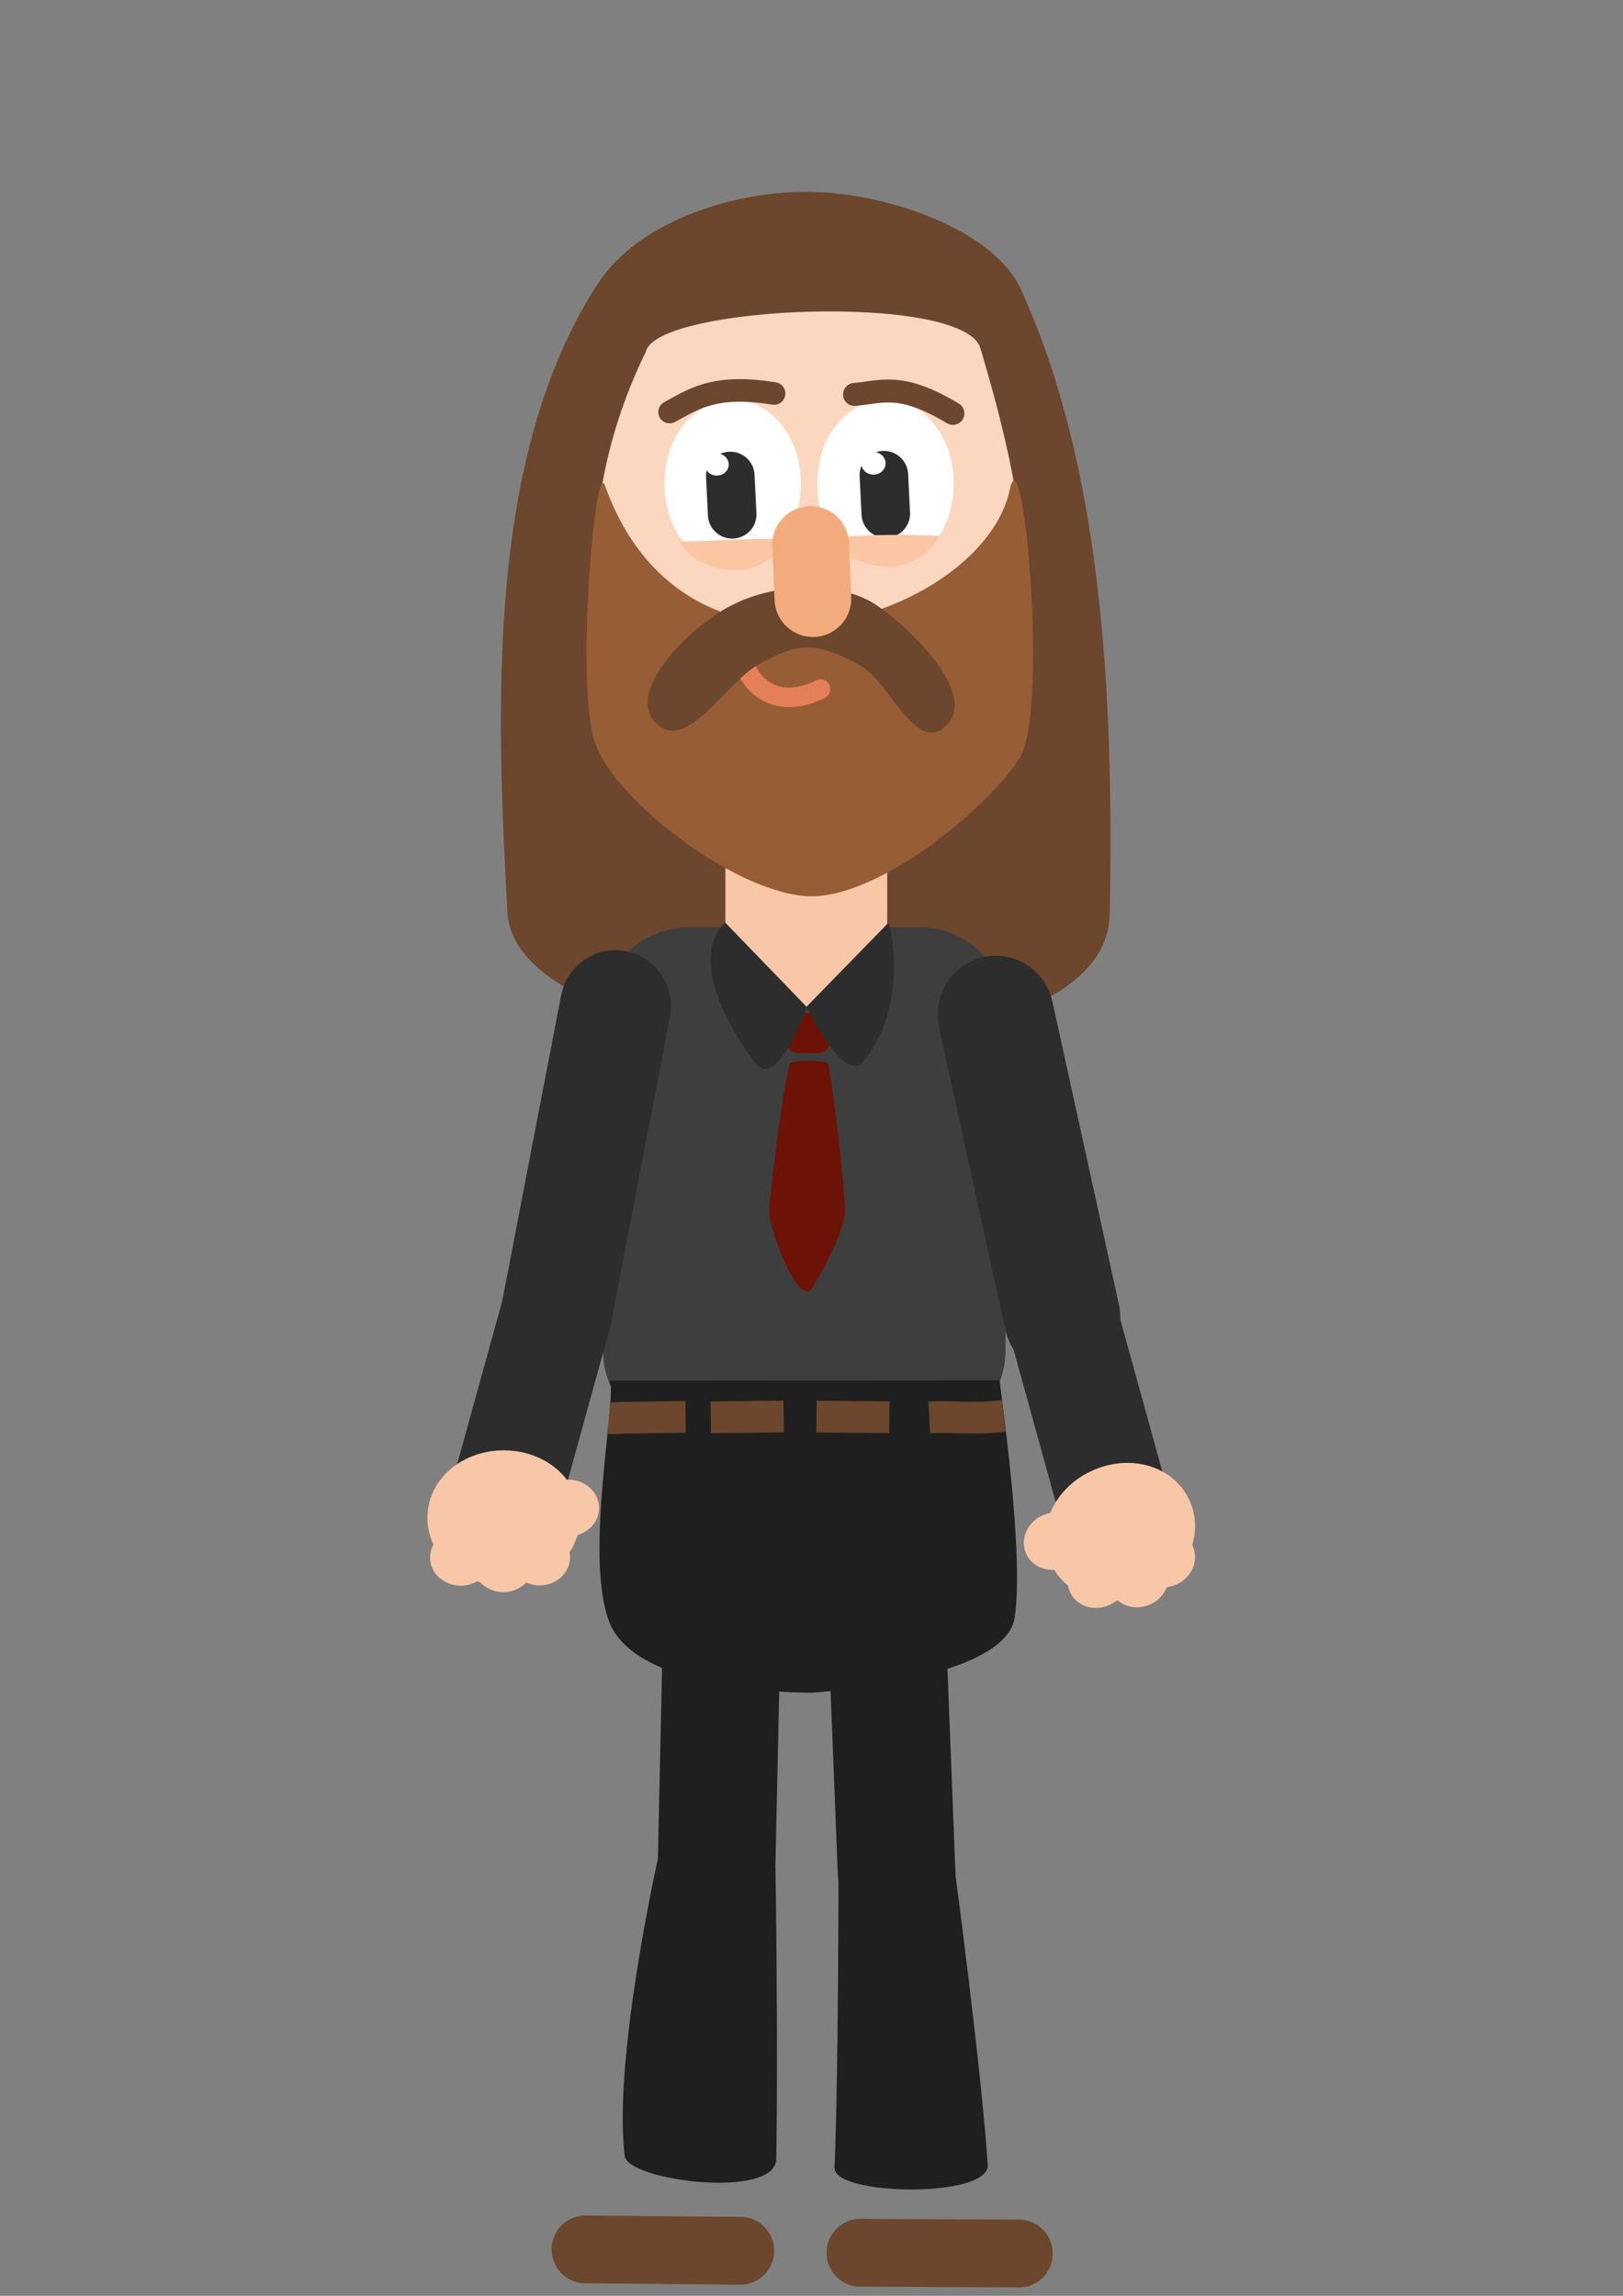 <?xml version="1.0" encoding="UTF-8" standalone="no"?>
<svg
   width="793.701"
   height="1122.52"
   viewBox="0 0 210 297"
   version="1.1"
   id="svg8"
   inkscape:version="1.4.2 (f4327f4, 2025-05-13)"
   sodipodi:docname="svg1v3.svg"
   xmlns:inkscape="http://www.inkscape.org/namespaces/inkscape"
   xmlns:sodipodi="http://sodipodi.sourceforge.net/DTD/sodipodi-0.dtd"
   xmlns="http://www.w3.org/2000/svg"
   xmlns:svg="http://www.w3.org/2000/svg"
   xmlns:rdf="http://www.w3.org/1999/02/22-rdf-syntax-ns#"
   xmlns:cc="http://creativecommons.org/ns#"
   xmlns:dc="http://purl.org/dc/elements/1.1/">
  <rect x="0" y="0" width="210" height="297" fill="#808080" stroke="none"/>
  <defs
     id="defs2">
    <inkscape:path-effect
       effect="simplify"
       id="path-effect2026"
       is_visible="true"
       lpeversion="1"
       steps="1"
       threshold="0.022"
       smooth_angles="360"
       helper_size="0"
       simplify_individual_paths="false"
       simplify_just_coalesce="false" />
    <inkscape:path-effect
       effect="simplify"
       id="path-effect2017"
       is_visible="true"
       lpeversion="1"
       steps="1"
       threshold="0.022"
       smooth_angles="360"
       helper_size="0"
       simplify_individual_paths="false"
       simplify_just_coalesce="false" />
    <inkscape:path-effect
       effect="simplify"
       id="path-effect2008"
       is_visible="true"
       lpeversion="1"
       steps="1"
       threshold="0.022"
       smooth_angles="360"
       helper_size="0"
       simplify_individual_paths="false"
       simplify_just_coalesce="false" />
    <inkscape:path-effect
       effect="simplify"
       id="path-effect1989"
       is_visible="true"
       lpeversion="1"
       steps="1"
       threshold="0.022"
       smooth_angles="360"
       helper_size="0"
       simplify_individual_paths="false"
       simplify_just_coalesce="false" />
    <inkscape:path-effect
       effect="simplify"
       id="path-effect1985"
       is_visible="true"
       lpeversion="1"
       steps="1"
       threshold="0.022"
       smooth_angles="360"
       helper_size="0"
       simplify_individual_paths="false"
       simplify_just_coalesce="false" />
    <inkscape:path-effect
       effect="simplify"
       id="path-effect1981"
       is_visible="true"
       lpeversion="1"
       steps="1"
       threshold="0.022"
       smooth_angles="360"
       helper_size="0"
       simplify_individual_paths="false"
       simplify_just_coalesce="false" />
    <inkscape:path-effect
       effect="simplify"
       id="path-effect1977"
       is_visible="true"
       lpeversion="1"
       steps="1"
       threshold="0.022"
       smooth_angles="360"
       helper_size="0"
       simplify_individual_paths="false"
       simplify_just_coalesce="false" />
    <inkscape:path-effect
       effect="simplify"
       id="path-effect1958"
       is_visible="true"
       lpeversion="1"
       steps="1"
       threshold="0.022"
       smooth_angles="360"
       helper_size="0"
       simplify_individual_paths="false"
       simplify_just_coalesce="false" />
    <inkscape:path-effect
       effect="simplify"
       id="path-effect1937"
       is_visible="true"
       lpeversion="1"
       steps="1"
       threshold="0.022"
       smooth_angles="360"
       helper_size="0"
       simplify_individual_paths="false"
       simplify_just_coalesce="false" />
    <inkscape:path-effect
       effect="simplify"
       id="path-effect1927"
       is_visible="true"
       lpeversion="1"
       steps="1"
       threshold="0.022"
       smooth_angles="360"
       helper_size="0"
       simplify_individual_paths="false"
       simplify_just_coalesce="false" />
    <inkscape:path-effect
       effect="simplify"
       id="path-effect1917"
       is_visible="true"
       lpeversion="1"
       steps="1"
       threshold="0.022"
       smooth_angles="360"
       helper_size="0"
       simplify_individual_paths="false"
       simplify_just_coalesce="false" />
    <inkscape:path-effect
       effect="simplify"
       id="path-effect1898"
       is_visible="true"
       lpeversion="1"
       steps="1"
       threshold="0.022"
       smooth_angles="360"
       helper_size="0"
       simplify_individual_paths="false"
       simplify_just_coalesce="false" />
    <inkscape:path-effect
       effect="simplify"
       id="path-effect1888"
       is_visible="true"
       lpeversion="1"
       steps="1"
       threshold="0.022"
       smooth_angles="360"
       helper_size="0"
       simplify_individual_paths="false"
       simplify_just_coalesce="false" />
    <inkscape:path-effect
       effect="simplify"
       id="path-effect1884"
       is_visible="true"
       lpeversion="1"
       steps="1"
       threshold="0.022"
       smooth_angles="360"
       helper_size="0"
       simplify_individual_paths="false"
       simplify_just_coalesce="false" />
    <inkscape:path-effect
       effect="simplify"
       id="path-effect1879"
       is_visible="true"
       lpeversion="1"
       steps="1"
       threshold="0.022"
       smooth_angles="360"
       helper_size="0"
       simplify_individual_paths="false"
       simplify_just_coalesce="false" />
    <inkscape:path-effect
       effect="simplify"
       id="path-effect1875"
       is_visible="true"
       lpeversion="1"
       steps="1"
       threshold="0.022"
       smooth_angles="360"
       helper_size="0"
       simplify_individual_paths="false"
       simplify_just_coalesce="false" />
    <inkscape:path-effect
       effect="simplify"
       id="path-effect1866"
       is_visible="true"
       lpeversion="1"
       steps="1"
       threshold="0.022"
       smooth_angles="360"
       helper_size="0"
       simplify_individual_paths="false"
       simplify_just_coalesce="false" />
    <inkscape:path-effect
       effect="simplify"
       id="path-effect1846"
       is_visible="true"
       lpeversion="1"
       steps="1"
       threshold="0.022"
       smooth_angles="360"
       helper_size="0"
       simplify_individual_paths="false"
       simplify_just_coalesce="false" />
    <inkscape:path-effect
       effect="simplify"
       id="path-effect1744"
       is_visible="true"
       lpeversion="1"
       steps="1"
       threshold="0.022"
       smooth_angles="360"
       helper_size="0"
       simplify_individual_paths="false"
       simplify_just_coalesce="false" />
    <inkscape:path-effect
       effect="simplify"
       id="path-effect1725"
       is_visible="true"
       lpeversion="1"
       steps="1"
       threshold="0.022"
       smooth_angles="360"
       helper_size="0"
       simplify_individual_paths="false"
       simplify_just_coalesce="false" />
    <inkscape:path-effect
       effect="simplify"
       id="path-effect1718"
       is_visible="true"
       lpeversion="1"
       steps="1"
       threshold="0.022"
       smooth_angles="360"
       helper_size="0"
       simplify_individual_paths="false"
       simplify_just_coalesce="false" />
    <inkscape:path-effect
       effect="simplify"
       id="path-effect1699"
       is_visible="true"
       lpeversion="1"
       steps="1"
       threshold="0.022"
       smooth_angles="360"
       helper_size="0"
       simplify_individual_paths="false"
       simplify_just_coalesce="false" />
    <inkscape:path-effect
       effect="simplify"
       id="path-effect1680"
       is_visible="true"
       lpeversion="1"
       steps="1"
       threshold="0.022"
       smooth_angles="360"
       helper_size="0"
       simplify_individual_paths="false"
       simplify_just_coalesce="false" />
    <inkscape:path-effect
       effect="simplify"
       id="path-effect1640"
       is_visible="true"
       lpeversion="1"
       steps="1"
       threshold="0.022"
       smooth_angles="360"
       helper_size="0"
       simplify_individual_paths="false"
       simplify_just_coalesce="false" />
    <inkscape:path-effect
       effect="simplify"
       id="path-effect1545"
       is_visible="true"
       lpeversion="1"
       steps="1"
       threshold="0.022"
       smooth_angles="360"
       helper_size="0"
       simplify_individual_paths="false"
       simplify_just_coalesce="false" />
    <inkscape:path-effect
       effect="simplify"
       id="path-effect1541"
       is_visible="true"
       lpeversion="1"
       steps="1"
       threshold="0.022"
       smooth_angles="360"
       helper_size="0"
       simplify_individual_paths="false"
       simplify_just_coalesce="false" />
    <inkscape:path-effect
       effect="simplify"
       id="path-effect1537"
       is_visible="true"
       lpeversion="1"
       steps="1"
       threshold="0.022"
       smooth_angles="360"
       helper_size="0"
       simplify_individual_paths="false"
       simplify_just_coalesce="false" />
    <inkscape:path-effect
       effect="simplify"
       id="path-effect1211"
       is_visible="true"
       lpeversion="1"
       steps="1"
       threshold="0.022"
       smooth_angles="360"
       helper_size="0"
       simplify_individual_paths="false"
       simplify_just_coalesce="false" />
    <inkscape:path-effect
       effect="simplify"
       id="path-effect1192"
       is_visible="true"
       lpeversion="1"
       steps="1"
       threshold="0.022"
       smooth_angles="360"
       helper_size="0"
       simplify_individual_paths="false"
       simplify_just_coalesce="false" />
    <inkscape:path-effect
       effect="simplify"
       id="path-effect918"
       is_visible="true"
       lpeversion="1"
       steps="1"
       threshold="0.022"
       smooth_angles="360"
       helper_size="0"
       simplify_individual_paths="false"
       simplify_just_coalesce="false" />
    <inkscape:path-effect
       effect="simplify"
       id="path-effect914"
       is_visible="true"
       lpeversion="1"
       steps="1"
       threshold="0.022"
       smooth_angles="360"
       helper_size="0"
       simplify_individual_paths="false"
       simplify_just_coalesce="false" />
    <inkscape:path-effect
       effect="simplify"
       id="path-effect910"
       is_visible="true"
       lpeversion="1"
       steps="1"
       threshold="0.022"
       smooth_angles="360"
       helper_size="0"
       simplify_individual_paths="false"
       simplify_just_coalesce="false" />
    <inkscape:path-effect
       effect="simplify"
       id="path-effect906"
       is_visible="true"
       lpeversion="1"
       steps="1"
       threshold="0.022"
       smooth_angles="360"
       helper_size="0"
       simplify_individual_paths="false"
       simplify_just_coalesce="false" />
    <inkscape:path-effect
       effect="simplify"
       id="path-effect900"
       is_visible="true"
       lpeversion="1"
       steps="1"
       threshold="0.022"
       smooth_angles="360"
       helper_size="0"
       simplify_individual_paths="false"
       simplify_just_coalesce="false" />
    <inkscape:path-effect
       effect="simplify"
       id="path-effect896"
       is_visible="true"
       lpeversion="1"
       steps="1"
       threshold="0.022"
       smooth_angles="360"
       helper_size="0"
       simplify_individual_paths="false"
       simplify_just_coalesce="false" />
    <inkscape:path-effect
       effect="simplify"
       id="path-effect891"
       is_visible="true"
       lpeversion="1"
       steps="1"
       threshold="0.022"
       smooth_angles="360"
       helper_size="0"
       simplify_individual_paths="false"
       simplify_just_coalesce="false" />
    <inkscape:path-effect
       effect="simplify"
       id="path-effect887"
       is_visible="true"
       lpeversion="1"
       steps="1"
       threshold="0.022"
       smooth_angles="360"
       helper_size="0"
       simplify_individual_paths="false"
       simplify_just_coalesce="false" />
    <inkscape:path-effect
       effect="simplify"
       id="path-effect883"
       is_visible="true"
       lpeversion="1"
       steps="1"
       threshold="0.022"
       smooth_angles="360"
       helper_size="0"
       simplify_individual_paths="false"
       simplify_just_coalesce="false" />
    <inkscape:path-effect
       effect="simplify"
       id="path-effect877"
       is_visible="true"
       lpeversion="1"
       steps="1"
       threshold="0.014"
       smooth_angles="360"
       helper_size="0"
       simplify_individual_paths="false"
       simplify_just_coalesce="false" />
    <inkscape:path-effect
       effect="simplify"
       id="path-effect871"
       is_visible="true"
       lpeversion="1"
       steps="1"
       threshold="0.014"
       smooth_angles="360"
       helper_size="0"
       simplify_individual_paths="false"
       simplify_just_coalesce="false" />
    <inkscape:path-effect
       effect="simplify"
       id="path-effect865"
       is_visible="true"
       lpeversion="1"
       steps="1"
       threshold="0.014"
       smooth_angles="360"
       helper_size="0"
       simplify_individual_paths="false"
       simplify_just_coalesce="false" />
    <inkscape:path-effect
       effect="simplify"
       id="path-effect861"
       is_visible="true"
       lpeversion="1"
       steps="1"
       threshold="0.002"
       smooth_angles="360"
       helper_size="0"
       simplify_individual_paths="false"
       simplify_just_coalesce="false" />
  </defs>
  <sodipodi:namedview
     id="base"
     pagecolor="#ffffff"
     bordercolor="#666666"
     borderopacity="1.0"
     inkscape:pageopacity="0.0"
     inkscape:pageshadow="2"
     inkscape:zoom="0.9899495"
     inkscape:cx="238.396"
     inkscape:cy="456.58895"
     inkscape:document-units="px"
     inkscape:current-layer="layer11"
     inkscape:document-rotation="0"
     showgrid="false"
     units="px"
     inkscape:window-width="1748"
     inkscape:window-height="1224"
     inkscape:window-x="1459"
     inkscape:window-y="96"
     inkscape:window-maximized="0"
     inkscape:showpageshadow="2"
     inkscape:pagecheckerboard="0"
     inkscape:deskcolor="#d1d1d1" />
  <g
     inkscape:label="Warstwa 1"
     inkscape:groupmode="layer"
     id="layer1"
     style="display:inline" />
  <g
     inkscape:groupmode="layer"
     id="layer3"
     inkscape:label="wlosy"
     style="display:inline">
    <path
       style="opacity:1;fill:#6c462d;fill-opacity:1;stroke:none;stroke-width:0.251px;stroke-linecap:butt;stroke-linejoin:miter;stroke-opacity:1"
       d="M 65.645,117.944 C 64.236,91.658 62.854,58.944 77.375,36.672 c 5.127,-7.863 17.146,-11.94 27.243,-11.852 10.265,0.089 23.97,4.975 27.432,12.529 10.428,22.755 12.116,51.857 11.54,80.933 -0.46,23.249 -76.819,20.659 -77.944,-0.339 z"
       id="path844"
       sodipodi:nodetypes="ssasss" />
  </g>
  <g
     inkscape:groupmode="layer"
     id="layer11"
     inkscape:label="tlow"
     style="display:inline">
    <rect
       style="opacity:1;fill:#3e3e3e;fill-opacity:1;stroke:#3e3e3e;stroke-width:22.113;stroke-linecap:round;stroke-linejoin:round;stroke-miterlimit:4;stroke-dasharray:none;stroke-opacity:1;paint-order:stroke fill markers"
       id="rect1610"
       width="29.968"
       height="43.699"
       x="89.081"
       y="131.016" />
    <path
       style="fill:#6c1206;fill-opacity:1;stroke:none;stroke-width:0.228px;stroke-linecap:butt;stroke-linejoin:miter;stroke-opacity:1"
       d="m 102.149,137.758 c -1.153,5.056 -1.995,12.735 -2.636,18.626 -0.239,2.2 3.893,13.108 5.625,10.183 1.617,-2.731 4.376,-7.822 4.207,-10.308 -0.444,-6.527 -1.372,-13.555 -2.135,-18.531 -0.106,-0.69 -5.06,-0.678 -5.06,0.029 z"
       id="path2028"
       sodipodi:nodetypes="sssssss" />
    <rect
       style="opacity:1;fill:#6c1206;fill-opacity:1;stroke:#6c1206;stroke-width:2.721;stroke-linecap:round;stroke-linejoin:round;stroke-miterlimit:4;stroke-dasharray:none;stroke-opacity:1;paint-order:stroke fill markers"
       id="rect2030"
       width="2.809"
       height="2.44"
       x="103.16"
       y="132.425" />
  </g>
  <g
     inkscape:groupmode="layer"
     id="layer16"
     inkscape:label="spodnie"
     style="display:inline">
    <path
       style="fill:#1f1f1f;fill-opacity:1;stroke:none;stroke-width:0.254px;stroke-linecap:butt;stroke-linejoin:miter;stroke-opacity:1"
       d="m 78.87,178.619 c 1.071,1.807 -3.342,22.341 -0.073,31.114 3.551,9.531 26.285,9.24 26.285,9.24 0,0 24.992,-1.512 26.207,-9.729 1.314,-8.883 -2.086,-30.603 -1.92,-30.664 z"
       id="path1809"
       sodipodi:nodetypes="cscscc" />
    <path
       style="fill:none;stroke:#6c462d;stroke-width:3.969;stroke-linecap:butt;stroke-linejoin:miter;stroke-miterlimit:4;stroke-dasharray:none;stroke-opacity:1"
       d="m 77.522,160.758 c 0.68,0.088 1.334,-0.017 2.026,-0.026 2.556,-0.036 5.112,-0.071 7.667,-0.107"
       id="path1979"
       inkscape:path-effect="#path-effect1981"
       inkscape:original-d="m 77.522143,160.75773 c 0.915013,0.10397 0.855488,0.0128 0.889521,-0.0105 l 8.80375,-0.12314"
       sodipodi:nodetypes="ccc"
       transform="matrix(1.023,0,0,1.035,-0.512,17.047)" />
    <path
       style="display:inline;fill:none;stroke:#6c462d;stroke-width:3.969;stroke-linecap:butt;stroke-linejoin:miter;stroke-miterlimit:4;stroke-dasharray:none;stroke-opacity:1"
       d="m 90.404,160.683 c 3.074,-0.036 6.147,-0.073 9.221,-0.109"
       id="path1979-8"
       inkscape:path-effect="#path-effect2008"
       inkscape:original-d="m 90.403755,160.68346 9.221124,-0.10894"
       transform="matrix(1.023,0,0,1.035,-0.512,17.047)" />
    <path
       style="display:inline;fill:none;stroke:#6c462d;stroke-width:3.969;stroke-linecap:butt;stroke-linejoin:miter;stroke-miterlimit:4;stroke-dasharray:none;stroke-opacity:1"
       d="m 103.767,160.589 c 3.074,0.027 6.148,0.053 9.221,0.08"
       id="path1979-7"
       inkscape:path-effect="#path-effect2017"
       inkscape:original-d="m 103.76708,160.58915 9.22143,0.0797"
       transform="matrix(1.023,0,0,1.035,-0.512,17.047)" />
    <path
       style="display:inline;fill:none;stroke:#6c462d;stroke-width:3.969;stroke-linecap:butt;stroke-linejoin:miter;stroke-miterlimit:4;stroke-dasharray:none;stroke-opacity:1"
       d="m 118.032,160.692 c 2.724,-0.149 5.446,0.174 8.174,-0.059 0.418,-0.036 0.835,-0.078 1.252,-0.127"
       id="path1979-1"
       inkscape:path-effect="#path-effect2026"
       inkscape:original-d="m 118.03206,160.69175 c 3.08955,-0.19119 4.69584,0.36253 9.42615,-0.18577"
       sodipodi:nodetypes="cc"
       transform="matrix(1.023,0,0,1.035,-0.512,17.047)" />
  </g>
  <g
     inkscape:groupmode="layer"
     id="layer20"
     inkscape:label="noga lewa">
    <path
       style="fill:none;stroke:#1f1f1f;stroke-width:14.878;stroke-linecap:round;stroke-linejoin:miter;stroke-miterlimit:4;stroke-dasharray:none;stroke-opacity:1"
       d="m 91.813,186.02 c -0.225,10.156 -0.45,20.312 -0.674,30.469"
       id="path1882"
       inkscape:path-effect="#path-effect1884"
       inkscape:original-d="M 91.813388,186.01959 91.13891,216.48831"
       transform="matrix(1.023,0,0,1.035,-0.512,17.047)" />
  </g>
  <g
     inkscape:groupmode="layer"
     id="layer21"
     inkscape:label="noga prawa">
    <path
       style="fill:none;stroke:#1f1f1f;stroke-width:14.878;stroke-linecap:round;stroke-linejoin:miter;stroke-miterlimit:4;stroke-dasharray:none;stroke-opacity:1"
       d="m 112.684,186.955 c 0.403,10.151 0.807,20.301 1.21,30.452"
       id="path1882-6"
       inkscape:path-effect="#path-effect1917"
       inkscape:original-d="m 112.68378,186.95452 1.2104,30.45214"
       transform="matrix(1.023,0,0,1.035,-0.512,17.047)" />
  </g>
  <g
     inkscape:groupmode="layer"
     id="layer22"
     inkscape:label="kolano lewe">
    <path
       style="fill:#1f1f1f;fill-opacity:1;stroke:none;stroke-width:0.269px;stroke-linecap:butt;stroke-linejoin:miter;stroke-opacity:1"
       d="m 85.161,240.301 c 0,0 -5.88,26.126 -4.323,38.624 0.396,3.182 19.503,5.651 19.601,0.381 0.261,-14.06 -0.097,-37.703 -0.097,-37.703 z"
       id="path1939"
       sodipodi:nodetypes="csscc" />
    <path
       style="fill:none;stroke:#6c462d;stroke-width:8.467;stroke-linecap:round;stroke-linejoin:miter;stroke-miterlimit:4;stroke-dasharray:none;stroke-opacity:1"
       d="m 72.908,264.487 c 6.556,0.121 13.113,0.242 19.669,0.364"
       id="path1956"
       inkscape:path-effect="#path-effect1958"
       inkscape:original-d="M 72.907878,264.48742 92.576791,264.851"
       transform="matrix(1.023,-0.01,0.01,1.035,-1.521,17.981)" />
  </g>
  <g
     inkscape:groupmode="layer"
     id="layer23"
     inkscape:label="kolano prawe">
    <path
       style="fill:#1f1f1f;fill-opacity:1;stroke:none;stroke-width:0.274px;stroke-linecap:butt;stroke-linejoin:miter;stroke-opacity:1"
       d="m 123.486,241.46 c 0,0 3.508,26.265 4.318,38.58 0.289,4.393 -19.97,4.03 -19.822,0.391 0.524,-12.888 0.508,-38.692 0.508,-38.692 z"
       id="path1939-7"
       sodipodi:nodetypes="csscc" />
    <path
       style="fill:none;stroke:#6c462d;stroke-width:8.467;stroke-linecap:round;stroke-linejoin:miter;stroke-miterlimit:4;stroke-dasharray:none;stroke-opacity:1"
       d="m 109.272,264.984 c 6.71,0.111 13.419,0.221 20.129,0.332"
       id="path1956-8"
       inkscape:path-effect="#path-effect1977"
       inkscape:original-d="m 109.27181,264.9842 20.12912,0.33219"
       transform="matrix(1.023,-0.012,0.012,1.035,-3.682,18.48)" />
  </g>
  <g
     inkscape:groupmode="layer"
     id="layer14"
     inkscape:label="ramie lewe"
     style="display:inline">
    <path
       style="fill:none;stroke:#2d2d2d;stroke-width:14.023;stroke-linecap:round;stroke-linejoin:miter;stroke-miterlimit:4;stroke-dasharray:none;stroke-opacity:1"
       d="m 78.351,109.304 c -2.503,12.835 -5.006,25.67 -7.508,38.506"
       id="path1678"
       inkscape:path-effect="#path-effect1680"
       inkscape:original-d="M 78.350708,109.30434 70.84244,147.80985"
       transform="matrix(1.023,0,0,1.035,-0.512,17.047)" />
  </g>
  <g
     inkscape:groupmode="layer"
     id="layer18"
     inkscape:label="ramie prawe"
     style="display:inline">
    <path
       style="fill:none;stroke:#2d2d2d;stroke-width:14.702;stroke-linecap:round;stroke-linejoin:miter;stroke-miterlimit:4;stroke-dasharray:none;stroke-opacity:1"
       d="m 126.443,110.345 c 2.8,12.609 5.601,25.218 8.401,37.827"
       id="path1678-6"
       inkscape:path-effect="#path-effect1866"
       inkscape:original-d="m 126.44294,110.34506 8.40102,37.82659"
       transform="matrix(1.023,0,0,1.035,-0.512,17.047)" />
  </g>
  <g
     inkscape:groupmode="layer"
     id="layer15"
     inkscape:label="reka lewa"
     style="display:inline">
    <path
       style="fill:none;stroke:#2d2d2d;stroke-width:14.023;stroke-linecap:round;stroke-linejoin:miter;stroke-miterlimit:4;stroke-dasharray:none;stroke-opacity:1"
       d="m 70.842,147.81 c -2.143,7.658 -4.287,15.317 -6.43,22.975"
       id="path1723"
       inkscape:path-effect="#path-effect1725"
       inkscape:original-d="m 70.84244,147.80985 -6.430483,22.97538"
       transform="matrix(1.023,0,0,1.035,-0.512,17.047)" />
    <ellipse
       style="opacity:1;fill:#f7c7a8;fill-opacity:1;stroke:#f7c7a8;stroke-width:11.56;stroke-linecap:round;stroke-linejoin:round;stroke-miterlimit:4;stroke-dasharray:none;stroke-opacity:1;paint-order:markers stroke fill"
       id="path1746"
       cx="65.171"
       cy="196.355"
       rx="4.098"
       ry="2.954" />
    <ellipse
       style="opacity:1;fill:#f7c7a8;fill-opacity:1;stroke:none;stroke-width:13.232;stroke-linecap:round;stroke-linejoin:round;stroke-miterlimit:4;stroke-dasharray:none;stroke-opacity:1;paint-order:markers stroke fill"
       id="path1750"
       cx="73.565"
       cy="195.08"
       rx="3.952"
       ry="3.653" />
    <ellipse
       style="opacity:1;fill:#f7c7a8;fill-opacity:1;stroke:none;stroke-width:13.232;stroke-linecap:round;stroke-linejoin:round;stroke-miterlimit:4;stroke-dasharray:none;stroke-opacity:1;paint-order:markers stroke fill"
       id="path1750-7"
       cx="69.812"
       cy="201.445"
       rx="3.952"
       ry="3.653" />
    <ellipse
       style="opacity:1;fill:#f7c7a8;fill-opacity:1;stroke:none;stroke-width:13.232;stroke-linecap:round;stroke-linejoin:round;stroke-miterlimit:4;stroke-dasharray:none;stroke-opacity:1;paint-order:markers stroke fill"
       id="path1750-79"
       cx="65.117"
       cy="202.312"
       rx="3.952"
       ry="3.653" />
    <ellipse
       style="opacity:1;fill:#f7c7a8;fill-opacity:1;stroke:none;stroke-width:13.232;stroke-linecap:round;stroke-linejoin:round;stroke-miterlimit:4;stroke-dasharray:none;stroke-opacity:1;paint-order:markers stroke fill"
       id="path1750-4"
       cx="59.598"
       cy="201.486"
       rx="3.952"
       ry="3.653" />
  </g>
  <g
     inkscape:groupmode="layer"
     id="layer17"
     inkscape:label="reka prawa"
     style="display:inline">
    <path
       style="display:inline;fill:none;stroke:#2d2d2d;stroke-width:14.016;stroke-linecap:round;stroke-linejoin:miter;stroke-miterlimit:4;stroke-dasharray:none;stroke-opacity:1"
       d="m 134.844,148.172 c 2.141,7.661 4.282,15.321 6.423,22.982"
       id="path1723-5"
       inkscape:path-effect="#path-effect1846"
       inkscape:original-d="m 134.84396,148.17165 6.42257,22.98201"
       transform="matrix(1.023,0,0,1.035,-0.512,17.047)" />
    <ellipse
       style="display:inline;opacity:1;fill:#f7c7a8;fill-opacity:1;stroke:#f7c7a8;stroke-width:11.537;stroke-linecap:round;stroke-linejoin:round;stroke-miterlimit:4;stroke-dasharray:none;stroke-opacity:1;paint-order:markers stroke fill"
       id="path1746-3"
       cx="-60.578"
       cy="238.359"
       rx="4.088"
       ry="2.95"
       transform="matrix(-0.925,0.38,0.373,0.928,0,0)" />
    <ellipse
       style="display:inline;opacity:1;fill:#f7c7a8;fill-opacity:1;stroke:none;stroke-width:13.205;stroke-linecap:round;stroke-linejoin:round;stroke-miterlimit:4;stroke-dasharray:none;stroke-opacity:1;paint-order:markers stroke fill"
       id="path1750-3"
       cx="-52.17"
       cy="236.211"
       rx="3.942"
       ry="3.648"
       transform="matrix(-0.925,0.38,0.373,0.928,0,0)" />
    <ellipse
       style="display:inline;opacity:1;fill:#f7c7a8;fill-opacity:1;stroke:none;stroke-width:13.205;stroke-linecap:round;stroke-linejoin:round;stroke-miterlimit:4;stroke-dasharray:none;stroke-opacity:1;paint-order:markers stroke fill"
       id="path1750-7-6"
       cx="-55.589"
       cy="242.923"
       rx="3.942"
       ry="3.648"
       transform="matrix(-0.925,0.38,0.373,0.928,0,0)" />
    <ellipse
       style="display:inline;opacity:1;fill:#f7c7a8;fill-opacity:1;stroke:none;stroke-width:13.205;stroke-linecap:round;stroke-linejoin:round;stroke-miterlimit:4;stroke-dasharray:none;stroke-opacity:1;paint-order:markers stroke fill"
       id="path1750-79-2"
       cx="-60.542"
       cy="244.867"
       rx="3.942"
       ry="3.648"
       transform="matrix(-0.925,0.38,0.373,0.928,0,0)" />
    <ellipse
       style="display:inline;opacity:1;fill:#f7c7a8;fill-opacity:1;stroke:none;stroke-width:13.205;stroke-linecap:round;stroke-linejoin:round;stroke-miterlimit:4;stroke-dasharray:none;stroke-opacity:1;paint-order:markers stroke fill"
       id="path1750-4-8"
       cx="-64.66"
       cy="243.772"
       rx="3.942"
       ry="3.648"
       transform="matrix(-0.925,0.38,0.373,0.928,0,0)" />
  </g>
  <g
     inkscape:groupmode="layer"
     id="layer12"
     inkscape:label="SZYJA">
    <path
       style="display:inline;fill:none;stroke:#f7c7a8;stroke-width:20.469;stroke-linecap:butt;stroke-linejoin:round;stroke-miterlimit:4;stroke-dasharray:none;stroke-opacity:1;paint-order:markers stroke fill"
       d="m 102.482,90.042 c 0,6.443 0,12.885 0,19.328"
       id="path1543"
       inkscape:path-effect="#path-effect1640"
       inkscape:original-d="M 102.48198,90.042227 V 109.37028"
       transform="matrix(1.023,0,0,1.035,-0.512,17.047)" />
  </g>
  <g
     inkscape:groupmode="layer"
     id="layer13"
     inkscape:label="kolnierz">
    <path
       style="fill:#2d2d2d;fill-opacity:1;stroke:none;stroke-width:0.272px;stroke-linecap:butt;stroke-linejoin:miter;stroke-opacity:1"
       d="m 93.848,119.367 10.511,10.87 c 0,0 -3.77,11.307 -6.847,7.031 -9.803,-13.619 -3.668,-17.901 -3.663,-17.901 z"
       id="path1645"
       sodipodi:nodetypes="ccsc" />
    <path
       style="fill:#e9f062;fill-opacity:1;stroke:none;stroke-width:0.259px;stroke-linecap:butt;stroke-linejoin:miter;stroke-opacity:1"
       d="m 115.205,120.919 c -79.333,-83.631 -39.666,-41.816 0,0 z"
       id="path1645-2"
       sodipodi:nodetypes="cc" />
    <path
       style="fill:#2d2d2d;fill-opacity:1;stroke:none;stroke-width:0.267;stroke-linecap:butt;stroke-linejoin:miter;stroke-opacity:1;stroke-dasharray:none"
       d="m 114.932,119.398 -10.574,10.839 c 0,0 4.868,10.108 7.299,7.135 6.035,-7.378 3.567,-17.758 3.274,-17.975 z"
       id="path1645-4"
       sodipodi:nodetypes="ccsc" />
  </g>
  <g
     inkscape:groupmode="layer"
     id="layer2"
     inkscape:label="skora"
     style="display:inline">
    <path
       style="fill:#fbd7bf;fill-opacity:1;stroke:none;stroke-width:0.252px;stroke-linecap:butt;stroke-linejoin:miter;stroke-opacity:1"
       d="m 87.885,99.412 c 11.19,9.499 23.002,9.97 35.63,-0.776 13.996,-11.911 8.882,-34.946 3.338,-53.589 -2.143,-7.206 -41.86,-5.551 -43.274,0.431 -9.924,20.187 -8.603,43.6 4.306,53.933 z"
       id="path840"
       sodipodi:nodetypes="csscc" />
  </g>
  <g
     inkscape:groupmode="layer"
     id="layer4"
     inkscape:label="broda"
     style="display:inline">
    <path
       style="fill:#975d36;fill-opacity:1;stroke:none;stroke-width:0.217px;stroke-linecap:butt;stroke-linejoin:miter;stroke-opacity:1"
       d="m 78.28,62.828 c 10.79,30.174 48.968,16.672 52.36,0.574 1.743,-8.273 5.036,28.272 1.375,34.493 -3.612,6.136 -18.605,18.811 -27.891,18.021 -9.498,-0.808 -24.623,-12.434 -27.188,-19.931 -2.448,-7.153 0.005,-36.905 1.345,-33.157 z"
       id="path847"
       sodipodi:nodetypes="sssssss" />
  </g>
  <g
     inkscape:groupmode="layer"
     id="layer8"
     inkscape:label="oczy"
     style="display:inline">
    <ellipse
       style="opacity:1;fill:#a85a27;fill-opacity:1;stroke:#ffffff;stroke-width:9.132;stroke-linecap:round;stroke-linejoin:round;stroke-miterlimit:4;stroke-dasharray:none;stroke-opacity:1"
       id="path964"
       cx="94.804"
       cy="62.56"
       rx="4.267"
       ry="6.257" />
    <ellipse
       style="opacity:1;fill:#a85a27;fill-opacity:1;stroke:#ffffff;stroke-width:9.132;stroke-linecap:round;stroke-linejoin:round;stroke-miterlimit:4;stroke-dasharray:none;stroke-opacity:1"
       id="path964-4"
       cx="114.58"
       cy="62.538"
       rx="4.267"
       ry="6.257" />
    <path
       style="fill:none;stroke:#2d2d2d;stroke-width:5.9;stroke-linecap:round;stroke-linejoin:miter;stroke-miterlimit:4;stroke-dasharray:none;stroke-opacity:1"
       d="m 92.507,45.057 c 0.077,1.561 0.153,3.122 0.23,4.684"
       id="path1190"
       inkscape:path-effect="#path-effect1192"
       inkscape:original-d="m 92.506887,45.056759 0.229989,4.683737"
       transform="matrix(1.065,0,0,1.062,-4.027,13.719)" />
    <path
       style="display:inline;fill:none;stroke:#2d2d2d;stroke-width:5.9;stroke-linecap:round;stroke-linejoin:miter;stroke-miterlimit:4;stroke-dasharray:none;stroke-opacity:1"
       d="m 111.167,44.959 c 0.077,1.561 0.153,3.122 0.23,4.684"
       id="path1190-0"
       inkscape:path-effect="#path-effect1211"
       inkscape:original-d="m 111.16707,44.958666 0.22999,4.683737"
       transform="matrix(1.065,0,0,1.062,-4.027,13.719)" />
    <ellipse
       style="opacity:1;fill:#ffffff;fill-opacity:1;stroke:none;stroke-width:3.479;stroke-linecap:round;stroke-linejoin:round;stroke-miterlimit:4;stroke-dasharray:none;stroke-opacity:1;paint-order:stroke fill markers"
       id="path1215"
       cx="92.746"
       cy="60.094"
       rx="1.542"
       ry="1.433" />
    <ellipse
       style="display:inline;opacity:1;fill:#ffffff;fill-opacity:1;stroke:none;stroke-width:3.553;stroke-linecap:round;stroke-linejoin:round;stroke-miterlimit:4;stroke-dasharray:none;stroke-opacity:1;paint-order:stroke fill markers"
       id="path1215-7"
       cx="113.013"
       cy="59.938"
       rx="1.574"
       ry="1.464" />
  </g>
  <g
     inkscape:groupmode="layer"
     id="layer19"
     inkscape:label="brew1">
    <path
       style="fill:none;stroke:#6c462d;stroke-width:2.922;stroke-linecap:round;stroke-dasharray:none;stroke-opacity:1"
       d="m 86.639,53.305 c 2.775,-1.429 5.507,-3.728 13.52,-2.398"
       id="path2"
       sodipodi:nodetypes="cc" />
    <path
       style="fill:none;stroke:#6c462d;stroke-width:2.97;stroke-linecap:round;stroke-dasharray:none;stroke-opacity:1"
       d="m 110.568,51.026 c 3.492,-0.275 5.882,-1.661 12.727,2.455"
       id="path2-6"
       sodipodi:nodetypes="cc" />
  </g>
  <g
     inkscape:groupmode="layer"
     id="layer24"
     inkscape:label="brew2" />
  <g
     inkscape:groupmode="layer"
     id="layer9"
     inkscape:label="pow"
     style="display:inline;opacity:1">
    <path
       style="fill:#fbc6a4;fill-opacity:1;stroke:none;stroke-width:0.25px;stroke-linecap:butt;stroke-linejoin:miter;stroke-opacity:1"
       d="m 107.644,69.554 c 5.629,-0.472 9.786,-0.406 13.907,-0.218 -0.869,1.931 -3.812,4.016 -6.547,4.027 -2.811,0.011 -6.306,-1.454 -7.361,-3.809 z"
       id="path1151"
       sodipodi:nodetypes="ccsc" />
    <path
       style="fill:#fbc6a4;fill-opacity:1;stroke:none;stroke-width:0.25px;stroke-linecap:butt;stroke-linejoin:miter;stroke-opacity:1"
       d="m 87.92,69.998 c 3.033,0.174 8.148,-0.462 13.907,-0.218 -0.869,1.931 -3.812,4.016 -6.547,4.027 -2.811,0.011 -6.306,-1.454 -7.361,-3.809 z"
       id="path1151-1"
       sodipodi:nodetypes="ccsc" />
  </g>
  <g
     inkscape:groupmode="layer"
     id="layer5"
     inkscape:label="usta"
     style="display:inline">
    <path
       style="fill:none;stroke:#e57f59;stroke-width:2.373;stroke-linecap:round;stroke-linejoin:miter;stroke-miterlimit:4;stroke-dasharray:none;stroke-opacity:1"
       d="m 94.268,68 c 0.636,2.109 2.506,3.805 4.757,4.006 1.536,0.137 3.083,-0.28 4.44,-0.983"
       id="path889"
       inkscape:path-effect="#path-effect891"
       inkscape:original-d="m 94.26845,67.999573 c 1.59096,4.57791 5.88436,4.74811 9.19741,3.02219"
       sodipodi:nodetypes="cc"
       transform="matrix(1.065,0,0,1.062,-4.027,13.719)" />
  </g>
  <g
     inkscape:groupmode="layer"
     id="layer10"
     inkscape:label="was"
     style="display:inline">
    <path
       style="display:inline;fill:#6c462d;fill-opacity:1;stroke:none;stroke-width:0.2px;stroke-linecap:butt;stroke-linejoin:miter;stroke-opacity:1"
       d="m 85.261,93.868 c -4.784,-3.742 3.303,-12.114 8.666,-15.169 6.285,-3.579 15.028,-3.477 19.521,-0.385 5.206,3.584 13.666,12.4 8.436,16.004 -3.653,2.518 -7.08,-6.285 -10.43,-8.143 -5.708,-3.167 -8.121,-3.243 -13.532,-0.069 -4.074,2.39 -8.811,10.774 -12.662,7.762 z"
       id="path850"
       sodipodi:nodetypes="sssssss" />
  </g>
  <g
     inkscape:groupmode="layer"
     id="layer7"
     inkscape:label="nos"
     style="display:inline">
    <g
       inkscape:groupmode="layer"
       id="layer6"
       inkscape:label="Warstwa 6"
       style="display:inline">
      <path
         style="fill:none;stroke:#f3ab7d;stroke-width:9.923;stroke-linecap:round;stroke-linejoin:miter;stroke-miterlimit:4;stroke-dasharray:none;stroke-opacity:1"
         d="m 104.89,70.442 0.294,7.002"
         id="path920" />
    </g>
  </g>
</svg>
